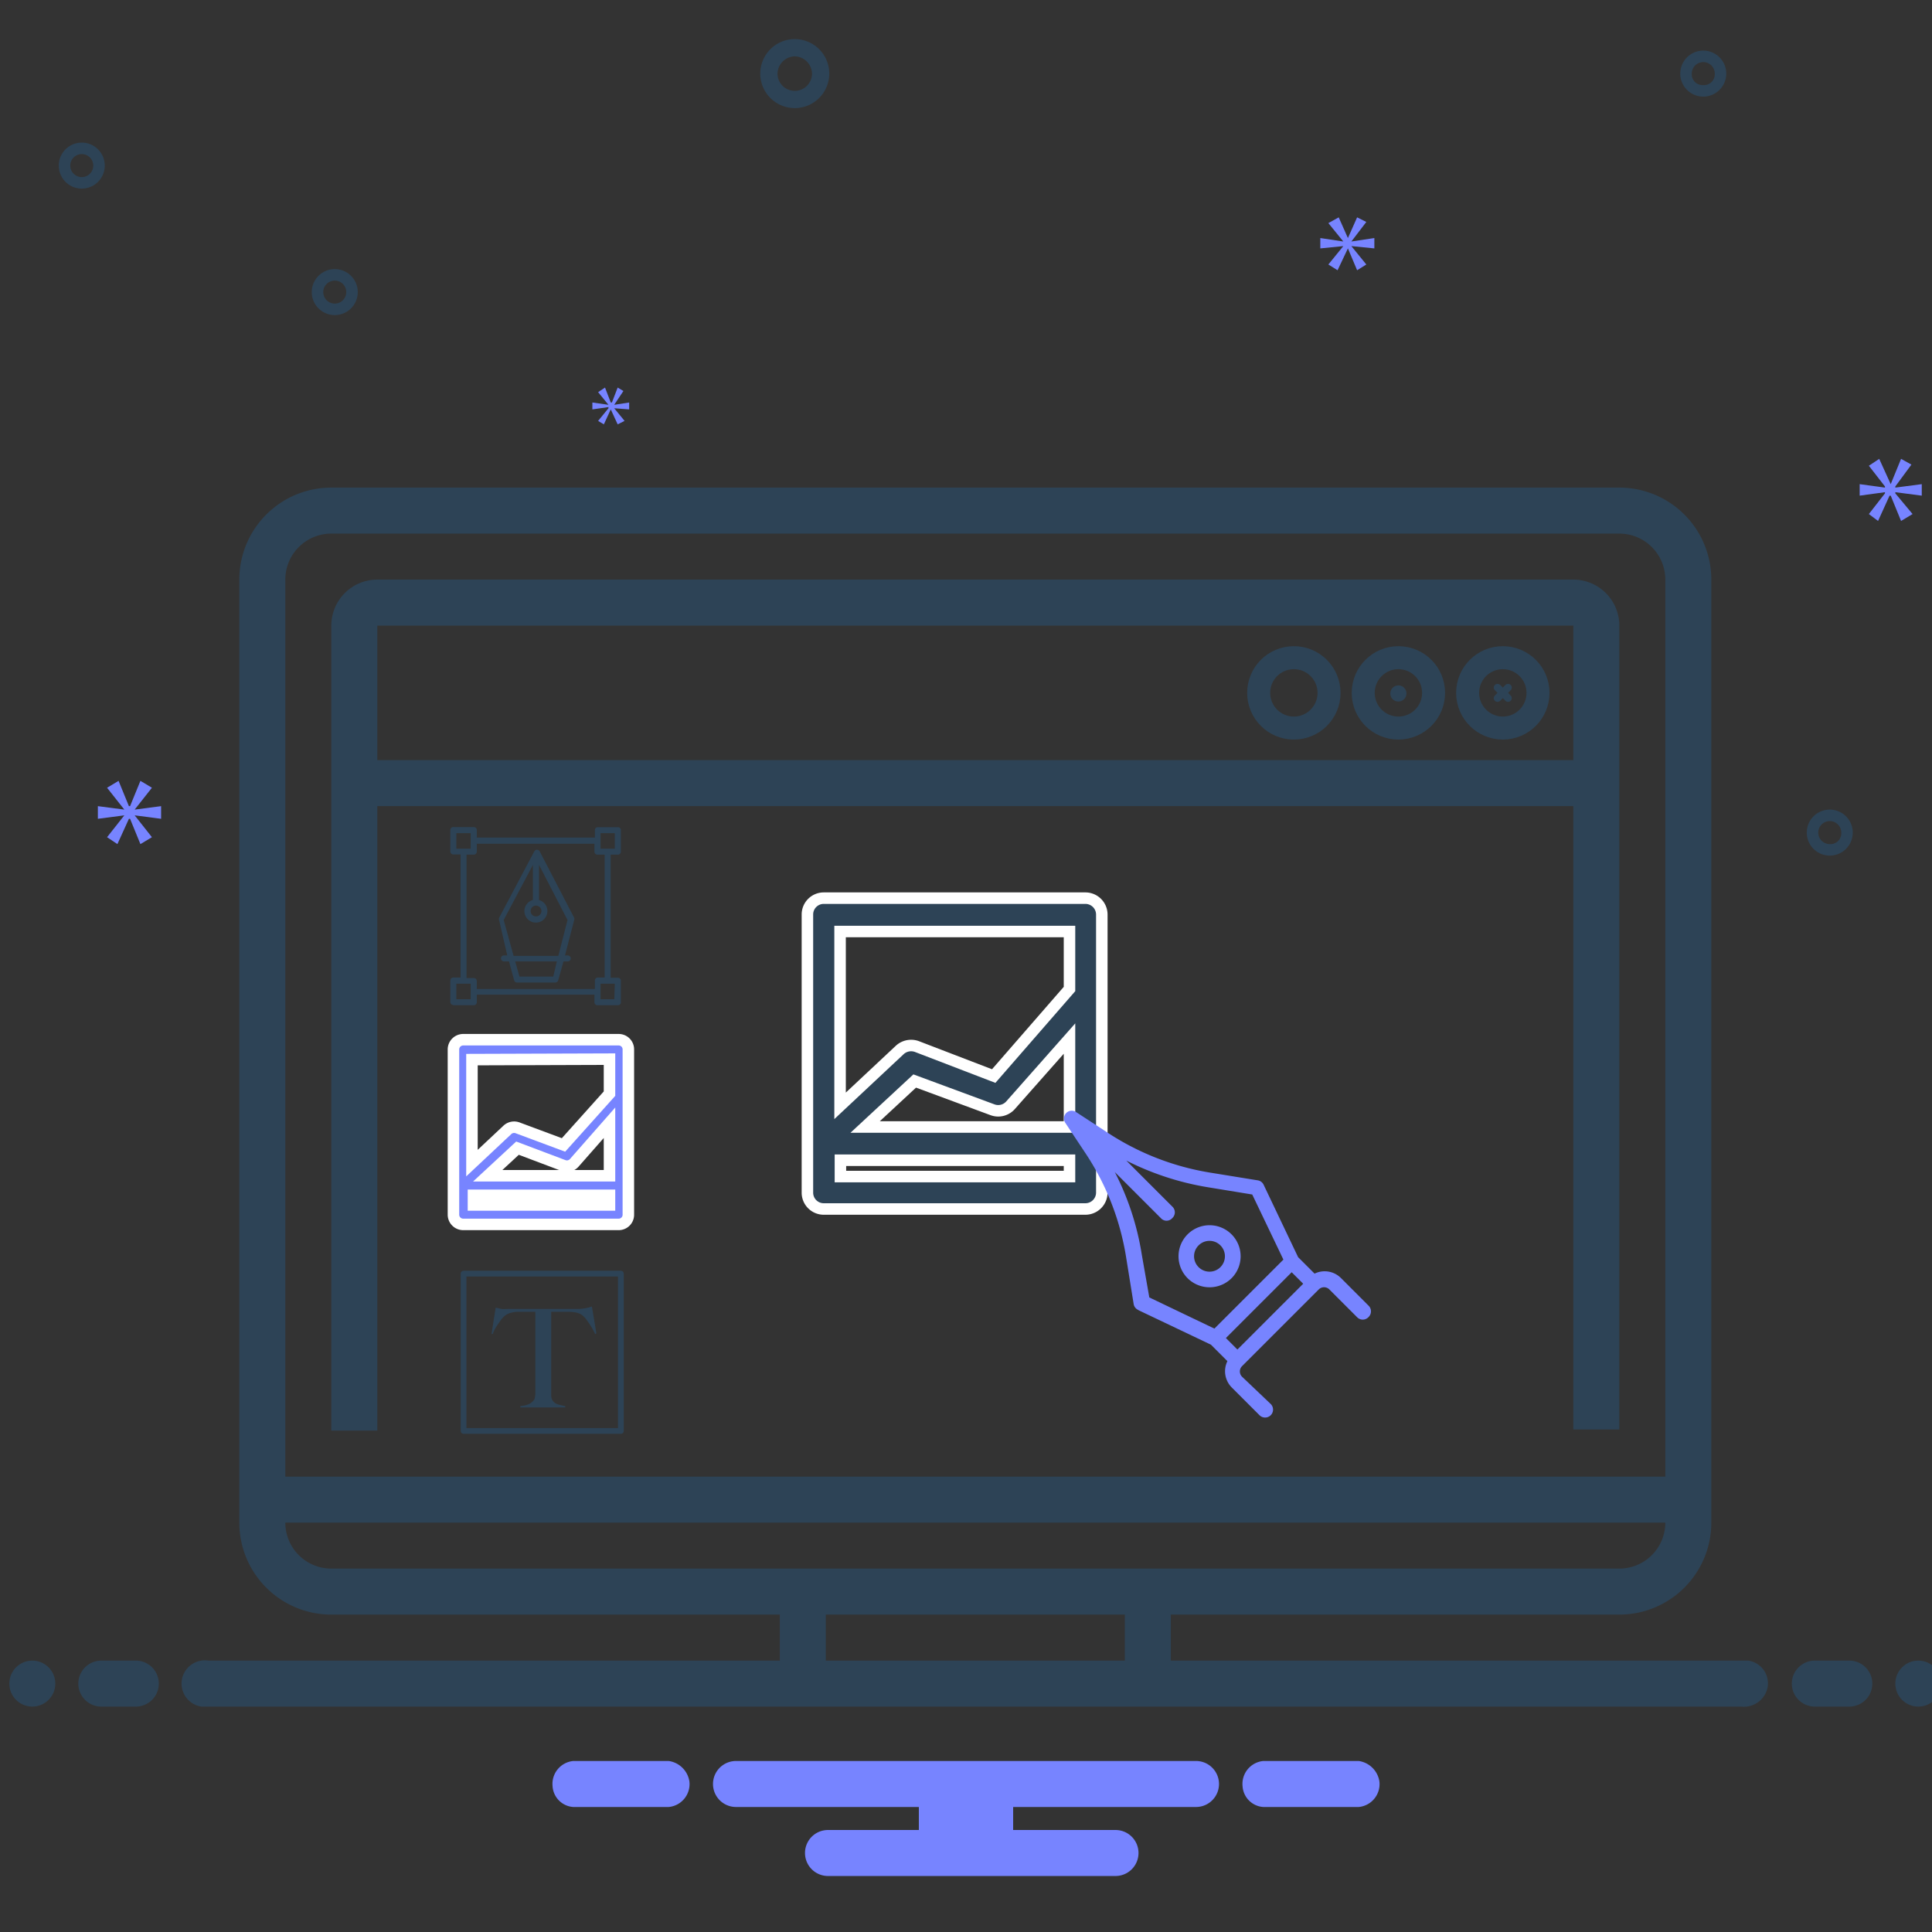 <svg id="Layer_1" data-name="Layer 1" xmlns="http://www.w3.org/2000/svg" viewBox="0 0 168 168"><rect x="0" y="0" width="168" height="168" fill="#333333" stroke="none"/><defs><style>.cls-1,.cls-4{fill:#2d4356;}.cls-2,.cls-5{fill:#7784ff;}.cls-3,.cls-6{fill:none;stroke:#2d4356;}.cls-3,.cls-4,.cls-5{stroke-miterlimit:10;}.cls-3{stroke-width:2px;}.cls-4,.cls-5{stroke:#fff;}.cls-6{stroke-linecap:round;stroke-linejoin:round;stroke-width:0.5px;}</style></defs><title>Icon</title><g id="Photoshop"><g id="Photoshop-2" data-name="Photoshop"><circle class="cls-1" cx="2.81" cy="146.4" r="2"/><path class="cls-1" d="M11.81,144.4h-3a2,2,0,0,0,0,4h3a2,2,0,1,0,0-4Zm149,0h-3a2,2,0,0,0,0,4h3a2,2,0,0,0,0-4Z"/><circle class="cls-1" cx="166.81" cy="146.4" r="2"/><path class="cls-1" d="M136.81,50.4h-104a4,4,0,0,0-4,4v70h4V70.1h104v54.2h4v-70A4,4,0,0,0,136.81,50.4Zm0,15.7h-104V54.4h104Z"/><path class="cls-1" d="M151.51,144.4h-49.7v-4h39a8,8,0,0,0,8-8v-82a8,8,0,0,0-8-8h-112a8,8,0,0,0-8,8v82a8,8,0,0,0,8,8h39v4H18.11a2,2,0,0,0-.6,4h133.9a2.1,2.1,0,0,0,2.3-1.7,2,2,0,0,0-1.7-2.3Zm-126.7-94a4,4,0,0,1,4-4h112a4,4,0,0,1,4,4v78h-120Zm4,86a4,4,0,0,1-4-4h120a4,4,0,0,1-4,4Zm43,8v-4h26v4Zm-2.7-135a3,3,0,0,0,3-3,3,3,0,0,0-6,0A3,3,0,0,0,69.11,9.4Zm0-4.5a1.54,1.54,0,0,1,1.5,1.5,1.5,1.5,0,1,1-3,0A1.54,1.54,0,0,1,69.11,4.9Zm90,65.5a2,2,0,1,0,2,2A2,2,0,0,0,159.11,70.4Zm0,3a1,1,0,1,1,1-1A.94.94,0,0,1,159.11,73.4Zm-152-61a2,2,0,1,0,2,2A2,2,0,0,0,7.11,12.4Zm0,3a1,1,0,0,1,0-2,1,1,0,0,1,0,2Zm141-11a2,2,0,1,0,2,2A2,2,0,0,0,148.11,4.4Zm0,3a.94.94,0,0,1-1-1,1,1,0,0,1,2,0A.94.94,0,0,1,148.11,7.4Zm-117,18a2,2,0,1,0-2,2A2,2,0,0,0,31.11,25.4Zm-3,0a1,1,0,1,1,1,1A1,1,0,0,1,28.11,25.4Z"/><polygon class="cls-2" points="11.71 70.4 13.21 68.5 12.21 67.9 11.31 70.1 11.21 70.1 10.31 67.9 9.31 68.5 10.81 70.4 10.81 70.4 8.51 70.1 8.51 71.2 10.81 70.9 10.81 70.9 9.31 72.8 10.21 73.4 11.21 71.2 11.31 71.2 12.21 73.4 13.21 72.8 11.71 70.9 11.71 70.9 14.01 71.2 14.01 70.1 11.71 70.4"/><polygon class="cls-2" points="52.91 35.5 52.01 36.6 52.51 36.9 53.11 35.6 53.11 35.6 53.71 36.9 54.31 36.6 53.41 35.5 53.41 35.5 54.71 35.6 54.71 35 53.41 35.2 53.41 35.2 54.21 34 53.71 33.7 53.21 35 53.11 35 52.61 33.7 52.01 34.1 52.91 35.2 52.91 35.2 51.51 35 51.51 35.6 52.91 35.4 52.91 35.5"/><polygon class="cls-2" points="167.11 43.1 167.11 42.1 164.81 42.4 164.81 42.3 166.21 40.4 165.31 39.9 164.41 42.1 164.41 42.1 163.41 39.9 162.51 40.5 163.91 42.3 163.91 42.4 161.71 42.1 161.71 43.1 163.91 42.8 163.91 42.9 162.51 44.7 163.31 45.3 164.31 43.1 164.41 43.1 165.31 45.3 166.31 44.7 164.81 42.9 164.81 42.8 167.11 43.1"/><polygon class="cls-2" points="117.51 21 118.81 19.3 118.01 18.9 117.21 20.7 117.21 20.7 116.41 18.9 115.51 19.4 116.81 21 116.81 21 114.81 20.7 114.81 21.6 116.81 21.4 116.81 21.4 115.51 23 116.31 23.5 117.21 21.6 117.21 21.6 118.01 23.5 118.81 23 117.51 21.4 117.51 21.4 119.51 21.6 119.51 20.7 117.51 21"/></g><circle class="cls-3" cx="130.68" cy="60.25" r="3.06"/><circle class="cls-3" cx="121.6" cy="60.25" r="3.06"/><circle class="cls-3" cx="112.51" cy="60.25" r="3.06"/><path class="cls-1" d="M131.36,59.56a.33.33,0,0,0-.45,0l-.23.23-.23-.23a.34.34,0,0,0-.46,0,.32.32,0,0,0,0,.46l.23.23-.23.23a.32.32,0,0,0,0,.46.33.33,0,0,0,.23.09.35.35,0,0,0,.23-.09l.23-.23.23.23a.32.32,0,0,0,.23.09.31.31,0,0,0,.22-.09.32.32,0,0,0,0-.46l-.22-.23.22-.23A.32.32,0,0,0,131.36,59.56Z"/><path class="cls-1" d="M121.6,61a.7.7,0,1,0-.7-.7A.69.69,0,0,0,121.6,61Z"/><path class="cls-4" d="M94.39,78.1H71.63a1.42,1.42,0,0,0-1.42,1.42V103.7a1.42,1.42,0,0,0,1.42,1.43H94.39a1.43,1.43,0,0,0,1.42-1.43V79.52A1.43,1.43,0,0,0,94.39,78.1ZM93,81v5l-6.59,7.57L79.72,91a1.46,1.46,0,0,0-1.48.3l-5.19,4.86V81Zm0,9.31V98H75.23l4.31-4L86.3,96.5a1.43,1.43,0,0,0,1.58-.4Zm-19.92,12v-1.42H93v1.42Z"/><path class="cls-2" d="M99,113.93l6.3,3,1.43,1.43a2,2,0,0,0,.37,2.28l2.41,2.41a.68.68,0,1,0,1-.95L108,119.71a.65.65,0,0,1,0-.91l0,0,6.68-6.68,0,0a.65.65,0,0,1,.91,0l2.41,2.41a.68.68,0,0,0,1,0,.69.69,0,0,0,0-1l-2.41-2.41a2,2,0,0,0-2.28-.37l-1.43-1.43-3-6.3a.68.68,0,0,0-.5-.38l-4.19-.68a22.88,22.88,0,0,1-9-3.55L93.57,96.7a.67.67,0,0,0-.85.08h0a.68.68,0,0,0-.09.85l1.78,2.68a22.82,22.82,0,0,1,3.51,9l.66,4.09a.68.68,0,0,0,.38.5Zm8.6,3.42-1-1,5.72-5.72,1,1Zm-8.31-8.23a23.78,23.78,0,0,0-2.35-7.2l4,4a.66.66,0,0,0,1,0,.68.68,0,0,0,0-1l-4-4a24.45,24.45,0,0,0,7.1,2.32l3.85.63,2.71,5.66-6,6-5.66-2.71Z"/><path class="cls-2" d="M107.09,111.15a2.7,2.7,0,1,0-3.82,0A2.71,2.71,0,0,0,107.09,111.15Zm-2.86-2.86a1.34,1.34,0,1,1,0,1.9A1.33,1.33,0,0,1,104.23,108.29Z"/><path class="cls-5" d="M53.8,90.41H40.27a.85.85,0,0,0-.84.85v14.37a.85.85,0,0,0,.84.84H53.8a.84.84,0,0,0,.84-.84V91.26A.84.84,0,0,0,53.8,90.41ZM53,92.1v3L49,99.56l-4-1.49a.86.86,0,0,0-.88.18l-3.08,2.89v-9Zm0,5.53v4.61H42.41L45,99.84l4,1.51a.85.85,0,0,0,.94-.24Zm-11.83,7.15v-.84H53v.84Z"/><path class="cls-2" d="M118.15,153.13h-8.3a2,2,0,0,0-1.8,2.2,1.93,1.93,0,0,0,1.8,1.8h8.3a2,2,0,0,0,1.8-2.2A2.12,2.12,0,0,0,118.15,153.13Zm-60,0h-8.3a2,2,0,0,0-1.8,2.2,1.93,1.93,0,0,0,1.8,1.8h8.3a2,2,0,0,0,1.8-2.2A2.12,2.12,0,0,0,58.15,153.13Zm45.8,0H64a2,2,0,1,0,0,4h15.9v2H72a2,2,0,1,0,0,4H97a2,2,0,0,0,0-4h-8.9v-2H104a2,2,0,0,0,0-4Z"/><path class="cls-1" d="M39.42,87.41h1.77a.26.26,0,0,0,.27-.25h0v-.67H51.69v.67a.26.26,0,0,0,.26.25h1.78a.25.25,0,0,0,.26-.24h0V85.28a.26.26,0,0,0-.26-.26H53.1V74.32h.63a.26.26,0,0,0,.26-.26V72.18a.25.25,0,0,0-.26-.25H52a.25.25,0,0,0-.27.24h0v.66H41.46v-.66a.26.26,0,0,0-.26-.25H39.42a.24.24,0,0,0-.26.24h0v1.88a.26.26,0,0,0,.26.26h.63V85h-.63a.26.26,0,0,0-.26.26v1.88a.25.25,0,0,0,.25.25Zm14-.52H52.22V85.54h1.24ZM52.22,72.45h1.24V73.8H52.22Zm-12.54,0h1.25V73.8H39.68Zm.89,1.87h.62a.27.27,0,0,0,.27-.26v-.69H51.69v.69a.27.27,0,0,0,.27.26h.62V85H52a.26.26,0,0,0-.27.26V86H41.46v-.69a.26.26,0,0,0-.27-.26h-.62Zm-.89,11.22h1.25v1.35H39.68Z"/><path class="cls-1" d="M44.11,83.08h-.29a.26.26,0,0,0-.26.26.26.26,0,0,0,.26.26h.44l.45,1.65a.27.27,0,0,0,.26.19h3.31a.27.27,0,0,0,.26-.2L49,83.6h.36a.26.26,0,0,0,.27-.26.27.27,0,0,0-.27-.26h-.23l.8-3.08a.31.31,0,0,0,0-.19l-3-5.78a.27.27,0,0,0-.36-.11.38.38,0,0,0-.11.11l-3.06,5.78a.25.25,0,0,0,0,.19Zm4,1.84H45.17L44.8,83.6h3.62Zm-1.51-6.17a.47.47,0,1,1-.46.47h0A.47.47,0,0,1,46.57,78.75Zm-.26-3.54v3.05a1,1,0,1,0,1.22.69,1,1,0,0,0-.69-.69V75.21L49.35,80l-.8,3.12H44.66L43.8,80Z"/><path class="cls-1" d="M51.75,116a4.83,4.83,0,0,0-.23-.45c-.09-.16-.18-.3-.27-.44l-.27-.38a2.12,2.12,0,0,0-.22-.25,1.3,1.3,0,0,0-.55-.32,3.66,3.66,0,0,0-.75-.09H47.93v.81c0,.35,0,.71,0,1.08v4.69c0,.24,0,.46,0,.67a.92.92,0,0,0,.11.45.89.89,0,0,0,.51.36c.22.06.42.11.6.14v.12h-3.9v-.12a2.9,2.9,0,0,0,.6-.12,1.15,1.15,0,0,0,.56-.39.41.41,0,0,0,.09-.2,2.51,2.51,0,0,0,.05-.31c0-.12,0-.24,0-.38s0-.27,0-.4,0-.26,0-.44,0-.39,0-.61v-5.35H45.09a2.59,2.59,0,0,0-.75.11,1.37,1.37,0,0,0-.55.33l-.22.25-.26.37c-.09.13-.18.28-.27.43a2.34,2.34,0,0,0-.19.44l-.11,0,.36-2.28c.18,0,.35.08.51.1s.38,0,.68,0l.81,0h3.67l.7,0h.82a3.58,3.58,0,0,0,.65-.07,3.79,3.79,0,0,0,.53-.14l.39,2.34Z"/><rect class="cls-6" x="40.31" y="110.75" width="13.68" height="13.68"/></g></svg>